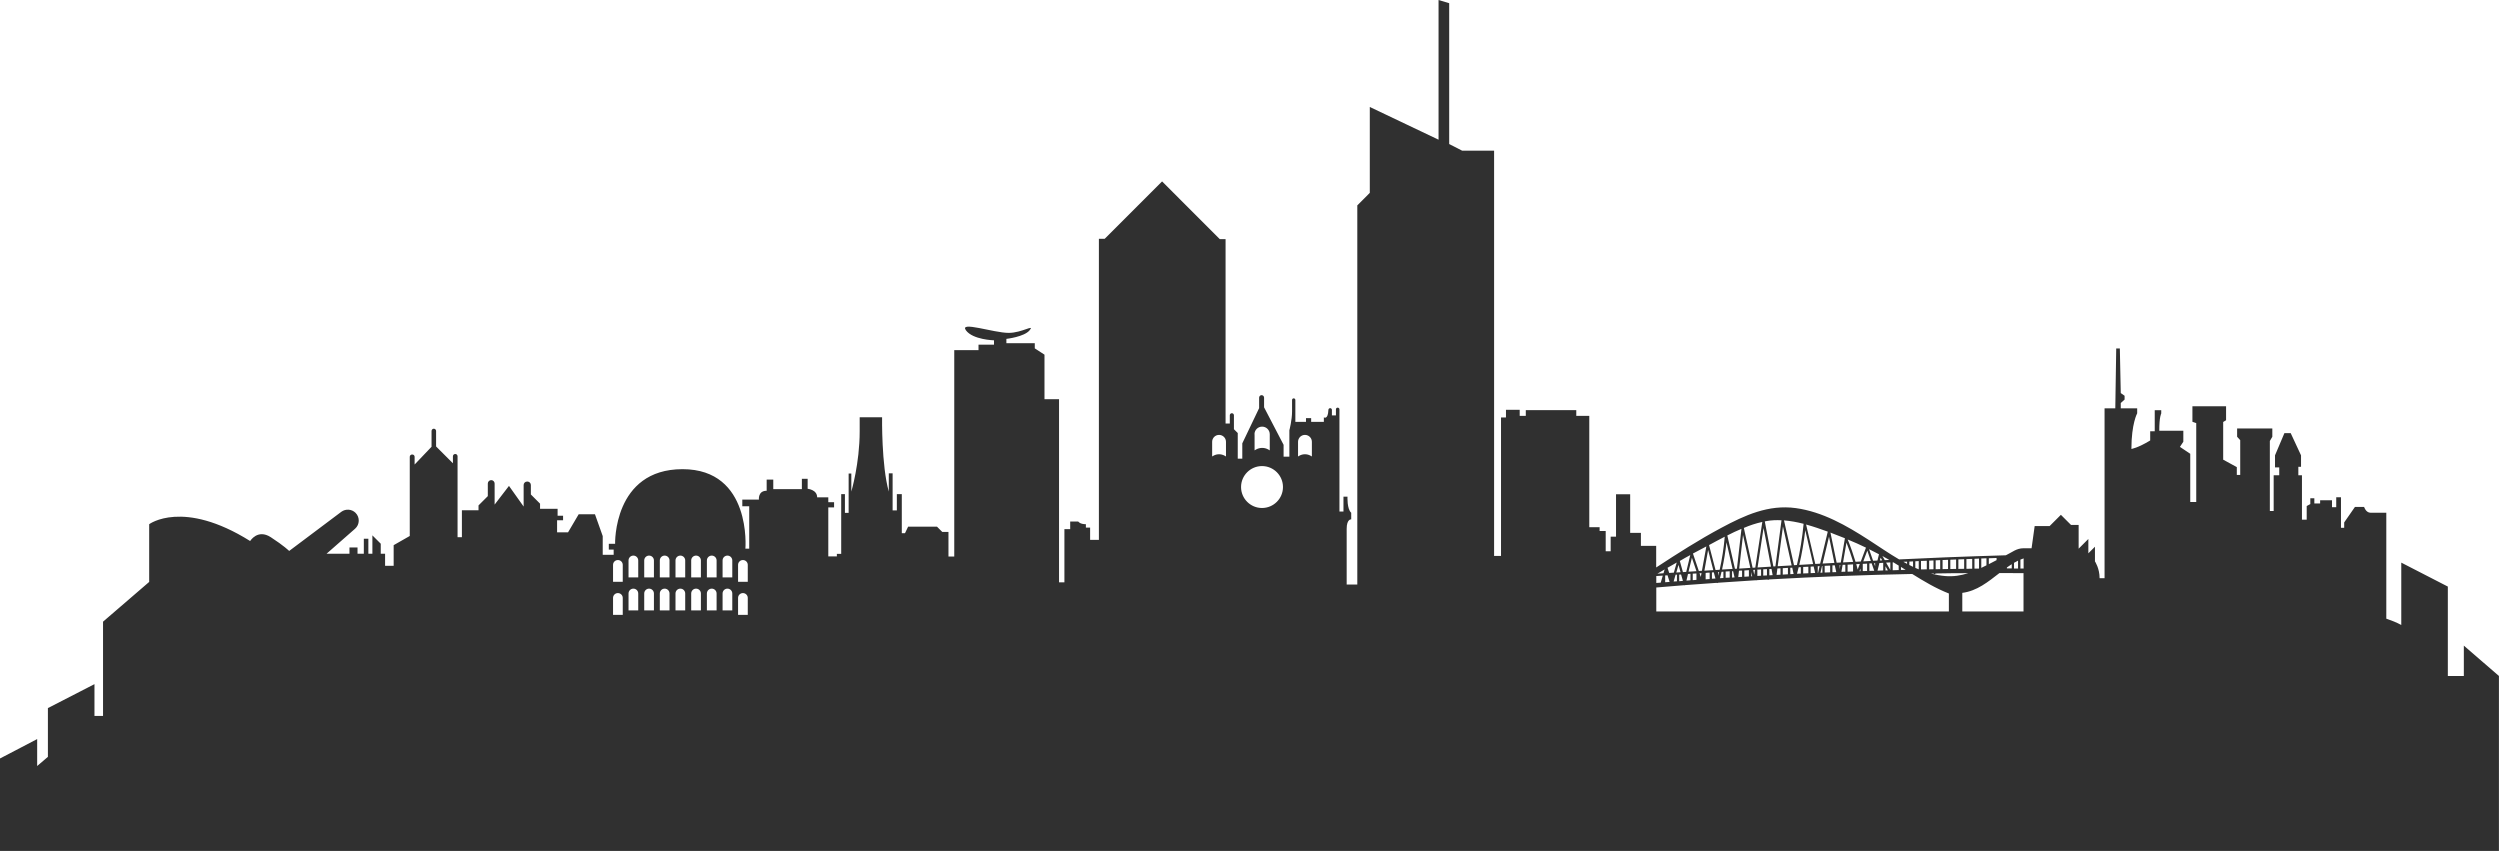 <svg width="886" height="302" viewBox="0 0 886 302" fill="none" xmlns="http://www.w3.org/2000/svg">
<g clip-path="url(#clip0_149_109)">
<path d="M0 301.567H885.624V239.569L873.184 228.811V239.569H867.513V207.88L851.011 199.391V221.492C849.328 220.578 847.535 219.882 845.706 219.26V181.717H840.144C838.461 181.717 837.839 179.668 837.839 179.668H834.583L830.778 185.156V187.059H829.644V176.228H827.96V179.741H826.46V177.289H822.253V178.423H820.204V176.594H818.777V178.643L817.496 179.338V184.168H815.813V168.434H814.532V165.433H815.484V161.371L811.825 153.504H809.593L806.264 161.371V165.653H807.764V168.434H805.788V181.095H804.434V156.285L805.312 154.785V151.858H792.836V154.785L793.933 155.992V168.324H792.726V165.543L787.896 162.908V149.552L788.921 148.93V143.99H776.993V149.479L778.347 149.955V177.911H776.224V160.823L772.566 158.371L773.773 156.541V152.663H765.248C765.248 147.576 765.943 146.552 765.943 146.552V145.381H763.638V152.846H762.028V156.102C757.564 158.81 755.369 159.103 755.369 159.103C755.369 150.138 757.418 146.478 757.418 146.478V144.722H751.6V142.819L752.954 141.612V140.258L751.6 139.306L751.271 123.499H749.99L749.661 144.722H745.856V204.916H744.1C744.1 201.403 742.453 198.952 742.453 198.952V193.756L740.112 196.097V191.011L736.672 194.451V186.035H733.965L730.379 182.449L726.391 186.437H721.086L719.988 194.304H717.134C714.609 194.304 713.182 195.695 710.877 196.793C703.743 197.012 696.571 197.232 689.437 197.525C683.985 197.744 678.533 198 673.045 198.256C669.349 196.097 665.8 193.609 662.324 191.377C654.385 186.254 645.933 181.387 636.42 180.07C626.724 178.753 618.382 182.595 610.04 187.059C602.1 191.304 594.489 196.171 586.952 201.111V193.463H581.537V188.852H577.732V175.167H572.719V190.206H570.817V195.366H569.06V188.194H566.902V186.84H563.243V147.393H558.633V145.344H540.741V147.393H538.582V145.234H533.716V147.942H531.96V197.012H529.508V53.388H518.166L513.592 51.046V1.134L509.824 0V49.509L485.456 37.91V68.354L481.029 72.782V207.148H477.26V187.425C477.26 183.876 478.87 184.059 478.87 184.059V181.717C477.333 180.399 477.553 176.008 477.553 176.008H476.126V181.278H474.699V145.088C474.699 144.759 474.443 144.466 474.077 144.466C473.711 144.466 473.455 144.722 473.455 145.088V147.21H472.028V145.271C472.028 144.942 471.772 144.649 471.406 144.649C471.077 144.649 470.82 144.905 470.784 145.234C470.637 148.93 469.174 147.906 469.174 147.906V149.516H464.674V148.198H462.844V149.516H459.076V141.758C459.076 141.429 458.819 141.173 458.49 141.173C458.161 141.173 457.905 141.429 457.905 141.758V145.82C457.905 148.93 456.953 152.48 456.953 152.48V161.847H454.904V157.639L447.989 144.356V140.916C447.989 140.441 447.587 140.038 447.111 140.038C446.635 140.038 446.233 140.441 446.233 140.916V144.649L440.269 157.127V162.542H438.659V153.468L437.305 152.114V147.174C437.305 146.771 436.976 146.442 436.574 146.442C436.171 146.442 435.842 146.771 435.842 147.174V150.101H434.342V84.748H432.293L411.84 64.292L391.497 84.638H389.448V191.34H386.338V186.986H384.838V185.778C382.679 185.778 382.13 184.827 382.13 184.827H379.276V187.535H377.227V206.38H375.325V141.465H370.166V125.694L366.726 123.462V121.632H356.664V120.096C356.664 120.096 362.958 119.4 364.897 117.058C366.836 114.716 362.226 117.973 357.469 117.973C352.164 117.973 339.87 113.692 342.322 117.058C344.773 120.425 352.274 120.608 352.274 120.608V122.145H346.786V124.084H338.187V197.232H336.138V188.523H333.943L332.077 186.657H321.832L320.735 188.962H319.6V175.13H317.844V180.875H316.344V167.739H314.99V174.215C312.356 164.958 312.612 147.869 312.612 147.869H304.672V152.846C304.672 164.226 301.709 174.215 301.709 174.215V167.812H300.757V181.753H299.44V175.13H298.123V196.28H296.586V197.195H293.549V179.814H295.598V177.984H293.549V176.264H289.598C289.598 173.52 286.232 173.227 286.232 173.227V169.678H284.183V173.337H274.048V169.971H271.706V173.923C268.559 173.923 268.962 177.07 268.962 177.07H263.071V179.411H265.523V194.451H264.169C264.169 194.451 266.51 166.275 241.886 166.275C217.262 166.275 217.994 192.731 217.994 192.731H215.762V194.78H217.482V196.61H213.603V189.987L210.859 182.266H205.078L201.31 188.669H197.431V184.388H199.554V182.778H197.614V180.326H191.394V178.497L188.138 175.24V171.873C188.138 171.215 187.589 170.666 186.93 170.666H186.784C186.126 170.666 185.577 171.215 185.577 171.873V179.521L180.381 172.203L175.295 178.826V171.361C175.295 170.702 174.747 170.154 174.088 170.154C173.429 170.154 172.881 170.702 172.881 171.361V175.825L169.588 179.119V180.839H163.697V190.389H162.16V161.701C162.16 161.262 161.794 160.896 161.355 160.896H161.319C160.879 160.896 160.514 161.262 160.514 161.701V164.189L154.55 158.225V152.736C154.55 152.297 154.184 151.931 153.745 151.931C153.306 151.931 152.94 152.297 152.94 152.736V158.334L146.939 164.628V161.884C146.939 161.445 146.573 161.079 146.134 161.079H146.025C145.586 161.079 145.22 161.445 145.22 161.884V189.95L139.512 193.207V200.525H136.475V196.244H134.938V192.694L131.975 189.73V196.244H130.548V190.938H128.938V196.244H126.706V194.012H123.852V196.244H115.729L125.828 187.388C127.511 185.925 127.584 183.327 126.011 181.753C124.657 180.399 122.498 180.253 120.961 181.387L102.484 195.256C102.484 195.256 100.655 193.426 95.972 190.389C91.288 187.352 88.654 191.743 88.654 191.743C64.798 176.813 52.87 185.778 52.87 185.778V206.233L36.515 220.321V253.73H33.478V242.46L16.977 250.949V268.221L13.172 271.477V261.927L0 268.806M220.702 217.906H217.262V211.905C217.262 210.954 218.031 210.185 218.982 210.185C219.933 210.185 220.702 210.954 220.702 211.905V217.906ZM220.702 206.197H217.262V200.196C217.262 199.244 218.031 198.476 218.982 198.476C219.933 198.476 220.702 199.244 220.702 200.196V206.197ZM226.19 216.333H222.751V210.332C222.751 209.38 223.519 208.612 224.47 208.612C225.422 208.612 226.19 209.38 226.19 210.332V216.333ZM226.19 204.623H222.751V198.622C222.751 197.671 223.519 196.902 224.47 196.902C225.422 196.902 226.19 197.671 226.19 198.622V204.623ZM231.751 216.333H228.312V210.332C228.312 209.38 229.08 208.612 230.032 208.612C230.983 208.612 231.751 209.38 231.751 210.332V216.333ZM231.751 204.623H228.312V198.622C228.312 197.671 229.08 196.902 230.032 196.902C230.983 196.902 231.751 197.671 231.751 198.622V204.623ZM237.276 216.333H233.837V210.332C233.837 209.38 234.605 208.612 235.557 208.612C236.508 208.612 237.276 209.38 237.276 210.332V216.333ZM237.276 204.623H233.837V198.622C233.837 197.671 234.605 196.902 235.557 196.902C236.508 196.902 237.276 197.671 237.276 198.622V204.623ZM242.838 216.333H239.398V210.332C239.398 209.38 240.167 208.612 241.118 208.612C242.069 208.612 242.838 209.38 242.838 210.332V216.333ZM242.838 204.623H239.398V198.622C239.398 197.671 240.167 196.902 241.118 196.902C242.069 196.902 242.838 197.671 242.838 198.622V204.623ZM248.399 216.333H244.96V210.332C244.96 209.38 245.728 208.612 246.679 208.612C247.631 208.612 248.399 209.38 248.399 210.332V216.333ZM248.399 204.623H244.96V198.622C244.96 197.671 245.728 196.902 246.679 196.902C247.631 196.902 248.399 197.671 248.399 198.622V204.623ZM253.961 216.333H250.521V210.332C250.521 209.38 251.29 208.612 252.241 208.612C253.192 208.612 253.961 209.38 253.961 210.332V216.333ZM253.961 204.623H250.521V198.622C250.521 197.671 251.29 196.902 252.241 196.902C253.192 196.902 253.961 197.671 253.961 198.622V204.623ZM259.522 216.333H256.083V210.332C256.083 209.38 256.851 208.612 257.802 208.612C258.754 208.612 259.522 209.38 259.522 210.332V216.333ZM259.522 204.623H256.083V198.622C256.083 197.671 256.851 196.902 257.802 196.902C258.754 196.902 259.522 197.671 259.522 198.622V204.623ZM265.01 217.906H261.571V211.905C261.571 210.954 262.339 210.185 263.291 210.185C264.242 210.185 265.01 210.954 265.01 211.905V217.906ZM265.01 206.197H261.571V200.196C261.571 199.244 262.339 198.476 263.291 198.476C264.242 198.476 265.01 199.244 265.01 200.196V206.197ZM434.488 161.774L433.976 161.481C432.768 160.823 431.305 160.823 430.097 161.481L429.585 161.774V156.578C429.585 155.224 430.683 154.126 432.037 154.126C433.39 154.126 434.488 155.224 434.488 156.578V161.774ZM444.586 153.907C444.586 152.406 445.794 151.199 447.294 151.199C448.794 151.199 450.002 152.406 450.002 153.907V159.615L449.453 159.286C448.136 158.554 446.526 158.554 445.172 159.286L444.623 159.615V153.907H444.586ZM447.257 180.033C443.16 180.033 439.83 176.704 439.83 172.605C439.83 168.507 443.16 165.177 447.257 165.177C451.355 165.177 454.685 168.507 454.685 172.605C454.685 176.704 451.355 180.033 447.257 180.033ZM464.93 161.774L464.417 161.481C463.21 160.823 461.746 160.823 460.539 161.481L460.027 161.774V156.578C460.027 155.224 461.124 154.126 462.478 154.126C463.832 154.126 464.93 155.224 464.93 156.578V161.774ZM713.768 199.464C714.244 199.208 714.719 198.952 715.195 198.695V201.367C715.195 201.403 715.195 201.44 715.231 201.476H713.768V199.464ZM711.243 201.111C711.829 200.708 712.377 200.306 712.963 199.94V201.44H711.243V201.111ZM704.84 197.854C705.755 197.817 706.67 197.781 707.584 197.744V198.513C706.67 198.988 705.755 199.464 704.84 199.94V197.854ZM702.169 197.927C702.791 197.89 703.377 197.89 703.999 197.854V200.342C703.377 200.635 702.791 200.964 702.169 201.257V197.927ZM699.754 198.037C700.303 198 700.852 198 701.364 197.964V201.513H699.754V198.037ZM696.901 198.147C697.596 198.11 698.254 198.11 698.95 198.073V201.55C698.254 201.55 697.596 201.55 696.901 201.586V198.147ZM694.047 198.256C694.742 198.22 695.4 198.22 696.096 198.183V201.586C695.4 201.586 694.742 201.623 694.047 201.623V198.256ZM691.193 198.366C691.888 198.33 692.547 198.293 693.242 198.293V201.623C692.547 201.623 691.888 201.659 691.193 201.659V198.366ZM688.449 198.476C689.107 198.439 689.729 198.403 690.388 198.403V201.659C689.729 201.659 689.107 201.696 688.449 201.696V198.476ZM685.997 198.586C686.546 198.549 687.095 198.549 687.607 198.513V201.696C687.058 201.696 686.509 201.733 685.997 201.733V198.586ZM685.997 203.233C689.839 203.16 693.717 203.123 697.559 203.123C694.961 203.965 692.29 204.404 689.363 204.148C687.68 204.001 685.997 203.709 684.387 203.27H685.265C685.375 203.562 685.851 203.562 685.997 203.233ZM683.692 198.695C684.204 198.659 684.717 198.659 685.229 198.622V201.733C684.717 201.733 684.204 201.769 683.692 201.769V198.695ZM682.851 198.732V201.769C682.155 201.769 681.497 201.806 680.802 201.806V198.805C681.497 198.769 682.192 198.769 682.851 198.732ZM678.789 198.915C679.192 198.915 679.594 198.878 679.997 198.842V201.769C679.594 201.586 679.192 201.44 678.789 201.257V198.915ZM676.667 199.025C677.106 198.988 677.545 198.988 677.984 198.952V200.891C677.545 200.671 677.106 200.489 676.667 200.232V199.025ZM675.862 199.061V199.83C675.423 199.61 674.984 199.354 674.545 199.098C674.984 199.098 675.423 199.061 675.862 199.061ZM673.704 200.928C674.252 201.257 674.801 201.623 675.35 201.952C674.801 201.952 674.252 201.989 673.704 201.989V200.928ZM670.776 199.281H670.996C671.106 199.354 671.252 199.427 671.362 199.501C671.874 199.793 672.386 200.123 672.899 200.452V202.025C672.203 202.025 671.472 202.062 670.776 202.099V199.281ZM668.435 199.391C668.947 199.354 669.459 199.354 669.935 199.318V202.025C669.459 201.147 668.947 200.269 668.435 199.391ZM669.057 202.135C668.764 202.135 668.508 202.135 668.215 202.172V200.671L669.057 202.135ZM669.569 198.439C669.02 198.476 668.508 198.513 667.959 198.513L667.118 197.049C667.923 197.525 668.727 197.964 669.569 198.439ZM666.496 197.634L667.044 198.586C666.788 198.586 666.532 198.622 666.239 198.622C666.313 198.293 666.386 197.964 666.496 197.634ZM667.41 199.464V202.172C666.752 202.172 666.056 202.208 665.398 202.245C665.617 201.33 665.837 200.452 666.057 199.537C666.496 199.501 666.935 199.464 667.41 199.464ZM665.91 196.427C665.727 197.159 665.544 197.927 665.361 198.659C664.849 198.695 664.337 198.732 663.825 198.732C663.349 197.378 662.873 195.988 662.398 194.634C663.605 195.219 664.776 195.841 665.91 196.427ZM664.154 199.61C664.3 199.61 664.41 199.61 664.556 199.574V200.708C664.447 200.379 664.3 199.976 664.154 199.61ZM664.227 202.282C663.642 202.282 663.093 202.318 662.507 202.318V199.683C662.764 199.683 663.056 199.647 663.312 199.647C663.642 200.525 663.934 201.403 664.227 202.282ZM663.02 198.805C662.105 198.842 661.227 198.915 660.349 198.952C660.824 197.671 661.3 196.427 661.776 195.146L663.02 198.805ZM661.702 199.757V202.355C661.19 202.355 660.678 202.391 660.166 202.391V199.83C660.715 199.793 661.19 199.757 661.702 199.757ZM661.3 194.085C660.678 195.732 660.093 197.342 659.471 198.988C658.849 199.025 658.227 199.061 657.605 199.098C656.8 196.427 655.885 193.792 654.824 191.194C657.019 192.072 659.178 193.06 661.3 194.085ZM659.361 201.476V202.428H658.995C659.141 202.135 659.251 201.806 659.361 201.476ZM658.373 201.842C658.19 201.22 658.044 200.562 657.861 199.94C658.263 199.903 658.702 199.903 659.105 199.866C658.885 200.525 658.629 201.184 658.373 201.842ZM656.763 199.135C655.556 199.208 654.385 199.281 653.177 199.318C653.58 196.976 653.982 194.634 654.385 192.292C655.263 194.524 656.068 196.829 656.763 199.135ZM656.726 200.013V202.538C656.068 202.574 655.446 202.574 654.787 202.611V200.123C655.446 200.086 656.104 200.049 656.726 200.013ZM653.982 200.159V202.611C653.507 202.611 653.068 202.647 652.592 202.647C652.738 201.806 652.885 201.001 653.031 200.159C653.36 200.196 653.653 200.159 653.982 200.159ZM649.884 189.218C651.202 189.694 652.519 190.243 653.836 190.755C653.36 193.609 652.848 196.5 652.372 199.354C651.897 199.391 651.421 199.391 650.909 199.427L648.714 188.742C649.116 188.925 649.518 189.072 649.884 189.218ZM652.226 200.232C652.153 200.708 652.043 201.22 651.97 201.696V200.232C652.043 200.269 652.116 200.232 652.226 200.232ZM650.763 202.757C650.323 202.757 649.848 202.794 649.409 202.794V200.379C649.701 200.379 649.994 200.342 650.25 200.342C650.433 201.147 650.58 201.952 650.763 202.757ZM650.104 199.501C648.714 199.574 647.323 199.647 645.933 199.72C646.701 196.537 647.433 193.39 648.201 190.206C648.823 193.316 649.445 196.39 650.104 199.501ZM648.604 200.452V202.83C647.945 202.867 647.323 202.867 646.665 202.904V200.525C647.323 200.525 647.945 200.488 648.604 200.452ZM647.762 188.413C646.848 192.182 645.969 195.988 645.055 199.757C644.469 199.793 643.92 199.83 643.335 199.866C642.237 195.219 641.176 190.535 640.079 185.888C642.75 186.62 645.311 187.535 647.762 188.413ZM645.86 200.598V202.94C645.64 202.94 645.384 202.977 645.164 202.977C645.347 202.172 645.53 201.403 645.713 200.598H645.86ZM644.872 200.635L644.323 203.013H644.213V200.671C644.433 200.671 644.652 200.635 644.872 200.635ZM643.298 203.05C642.75 203.087 642.237 203.087 641.689 203.123V200.818C642.054 200.781 642.384 200.781 642.75 200.745C642.933 201.513 643.116 202.282 643.298 203.05ZM642.567 199.903C640.92 200.013 639.31 200.086 637.664 200.196C638.615 196.134 639.31 192.036 639.786 187.901C640.701 191.926 641.615 195.914 642.567 199.903ZM640.884 200.854V203.16C640.262 203.196 639.676 203.233 639.054 203.233V200.928C639.64 200.928 640.262 200.891 640.884 200.854ZM638.213 201.001V203.27C637.774 203.306 637.298 203.306 636.859 203.343C637.078 202.574 637.261 201.806 637.444 201.037C637.7 201.037 637.957 201.001 638.213 201.001ZM639.201 185.632C638.725 190.572 637.957 195.439 636.822 200.232C636.493 200.269 636.127 200.269 635.798 200.306C634.627 195 633.42 189.73 632.249 184.425C634.554 184.608 636.895 185.047 639.201 185.632ZM635.651 203.416C635.249 203.452 634.847 203.452 634.481 203.489V201.22C634.7 201.22 634.956 201.184 635.176 201.184C635.322 201.916 635.469 202.684 635.651 203.416ZM634.956 200.379C633.31 200.488 631.663 200.562 630.017 200.671C630.639 195.988 631.261 191.267 631.883 186.583C632.907 191.157 633.932 195.768 634.956 200.379ZM633.639 201.257V203.526C633.017 203.562 632.432 203.599 631.81 203.635V201.367C632.432 201.33 633.054 201.294 633.639 201.257ZM631.005 201.403V203.672C630.529 203.709 630.09 203.709 629.614 203.745C629.724 202.977 629.797 202.245 629.907 201.476C630.273 201.44 630.639 201.44 631.005 201.403ZM625.992 184.681C627.785 184.351 629.578 184.278 631.371 184.388L629.212 200.708C628.956 200.708 628.7 200.745 628.48 200.745C627.456 195.439 626.468 190.096 625.443 184.79C625.626 184.754 625.809 184.717 625.992 184.681ZM628.224 203.818C627.822 203.855 627.456 203.855 627.053 203.892V201.659C627.309 201.659 627.565 201.623 627.822 201.623C627.931 202.318 628.078 203.087 628.224 203.818ZM627.639 200.818C626.065 200.928 624.492 201.001 622.882 201.111L625.004 187.132C625.919 191.67 626.76 196.244 627.639 200.818ZM626.212 201.696V203.928C625.773 203.965 625.334 203.965 624.894 204.001V201.769C625.334 201.733 625.773 201.696 626.212 201.696ZM622.772 202.025C622.772 201.989 622.772 201.916 622.809 201.879C623.248 201.842 623.687 201.842 624.126 201.806V204.038C623.687 204.075 623.248 204.075 622.809 204.111V202.062C622.785 202.062 622.772 202.05 622.772 202.025ZM624.565 184.973C623.724 190.352 622.919 195.768 622.077 201.147C621.748 201.184 621.455 201.184 621.126 201.22C620.101 196.5 619.04 191.78 618.016 187.096C620.138 186.181 622.333 185.449 624.565 184.973ZM621.967 201.952L621.711 203.709C621.601 203.123 621.455 202.574 621.345 201.989C621.528 201.952 621.748 201.952 621.967 201.952ZM620.979 204.221C620.87 204.221 620.76 204.221 620.65 204.258V202.721C620.76 203.196 620.87 203.709 620.979 204.221ZM620.321 201.257C619.004 201.33 617.687 201.403 616.369 201.513C616.808 197.525 617.284 193.573 617.723 189.584C618.601 193.463 619.443 197.342 620.321 201.257ZM619.809 202.062V204.294C619.26 204.331 618.711 204.367 618.199 204.404V202.172C618.748 202.135 619.296 202.099 619.809 202.062ZM617.394 202.208V204.44C616.955 204.477 616.479 204.514 616.04 204.514C616.113 203.745 616.223 203.013 616.296 202.245C616.662 202.245 617.028 202.208 617.394 202.208ZM617.174 187.425L615.564 201.55C615.345 201.55 615.089 201.586 614.869 201.586C613.955 197.634 613.076 193.719 612.162 189.767C613.808 188.925 615.455 188.12 617.174 187.425ZM614.723 204.623C614.43 204.66 614.137 204.66 613.845 204.697V202.464C613.954 202.464 614.101 202.464 614.211 202.428C614.357 203.123 614.54 203.855 614.723 204.623ZM614.028 201.623C612.784 201.696 611.54 201.769 610.296 201.842C610.991 198.659 611.503 195.439 611.869 192.182C612.601 195.329 613.296 198.476 614.028 201.623ZM613.003 202.464V204.697C612.528 204.733 612.052 204.77 611.576 204.77V202.538C612.052 202.538 612.528 202.501 613.003 202.464ZM610.771 202.611V204.843C610.369 204.88 609.966 204.88 609.564 204.916C609.747 204.148 609.93 203.379 610.113 202.647C610.332 202.647 610.552 202.611 610.771 202.611ZM611.247 190.206C610.918 194.158 610.296 198.073 609.454 201.916C608.978 201.952 608.466 201.989 607.991 202.025L605.686 193.17C607.515 192.182 609.381 191.157 611.247 190.206ZM609.271 202.721C609.161 203.16 609.052 203.635 608.942 204.075V202.721H609.271ZM607.954 205.026C607.552 205.063 607.149 205.099 606.71 205.099V202.867C606.93 202.867 607.149 202.83 607.369 202.83C607.552 203.562 607.734 204.294 607.954 205.026ZM607.186 202.062C606.125 202.135 605.064 202.208 604.039 202.245L605.356 194.926C605.942 197.305 606.564 199.683 607.186 202.062ZM605.905 202.94V205.209C605.429 205.245 604.954 205.282 604.478 205.319V203.05C604.954 202.977 605.429 202.94 605.905 202.94ZM603.71 194.195C604.039 194.012 604.405 193.829 604.734 193.646L603.161 202.282C602.795 202.318 602.429 202.318 602.063 202.355C601.368 200.306 600.673 198.22 599.978 196.171C601.222 195.512 602.466 194.853 603.71 194.195ZM603.015 203.123C602.941 203.562 602.868 204.038 602.758 204.477C602.612 204.038 602.466 203.599 602.319 203.16C602.575 203.123 602.795 203.123 603.015 203.123ZM601.222 202.428C600.27 202.501 599.356 202.538 598.404 202.611C598.807 200.964 599.209 199.318 599.612 197.671C600.161 199.244 600.709 200.854 601.222 202.428ZM601.222 203.233V205.502C600.783 205.538 600.344 205.575 599.905 205.611V203.306C600.344 203.269 600.783 203.27 601.222 203.233ZM599.1 203.343V205.648C598.624 205.685 598.148 205.721 597.673 205.758C597.856 204.989 598.039 204.184 598.221 203.416C598.514 203.379 598.807 203.379 599.1 203.343ZM599.026 196.72C598.551 198.695 598.075 200.671 597.599 202.684C597.197 202.721 596.831 202.721 596.429 202.757C596.063 201.44 595.697 200.123 595.331 198.805C596.538 198.073 597.782 197.378 599.026 196.72ZM596.429 205.868C595.99 205.904 595.551 205.941 595.111 205.977V203.635C595.331 203.635 595.551 203.599 595.77 203.599C595.99 204.331 596.209 205.099 596.429 205.868ZM595.587 202.794C595.075 202.83 594.599 202.867 594.087 202.904C594.343 201.989 594.599 201.111 594.855 200.196L595.587 202.794ZM594.307 203.672V206.014C593.904 206.051 593.538 206.087 593.136 206.087C593.355 205.282 593.611 204.477 593.831 203.672C593.977 203.672 594.16 203.672 594.307 203.672ZM594.233 199.354C593.904 200.562 593.538 201.733 593.209 202.94C592.66 202.977 592.111 203.013 591.562 203.05C591.379 202.428 591.196 201.842 590.977 201.22C592.075 200.598 593.136 199.976 594.233 199.354ZM590.135 204.038C590.135 204.001 590.172 203.965 590.172 203.928C590.428 203.928 590.721 203.892 590.977 203.892L591.709 206.233C591.196 206.27 590.648 206.307 590.135 206.343V204.038ZM589.952 201.806C589.806 202.245 589.696 202.684 589.55 203.16C588.818 203.196 588.086 203.233 587.391 203.306C588.233 202.794 589.074 202.318 589.952 201.806ZM586.989 204.148C587.757 204.111 588.526 204.038 589.294 204.001L588.562 206.49C588.05 206.526 587.501 206.563 586.989 206.599V204.148ZM690.681 216.699H586.989V208.209C590.245 207.953 593.502 207.661 596.758 207.404C596.904 207.478 597.051 207.441 597.197 207.368C600.892 207.075 604.588 206.819 608.32 206.563C608.466 206.673 608.722 206.673 608.832 206.526C613.259 206.233 617.723 205.941 622.15 205.648C622.297 205.721 622.48 205.721 622.626 205.611C623.87 205.538 625.114 205.465 626.358 205.392C626.541 205.538 626.797 205.538 626.943 205.355C643.847 204.404 660.751 203.745 677.692 203.416C681.863 206.014 686.07 208.539 690.681 210.332V216.699ZM717.134 216.699H695.437V210.112C700.633 209.454 704.584 206.197 708.609 203.087C711.463 203.087 714.28 203.087 717.134 203.123V216.699ZM717.134 201.476H716C716 201.44 716.036 201.403 716.036 201.367V198.33C716.402 198.183 716.768 198.037 717.171 197.89V201.476H717.134Z" fill="#303030"/>
</g>
<defs>
<clipPath id="clip0_149_109">
<rect width="885.624" height="301.567" fill="white"/>
</clipPath>
</defs>
</svg>
